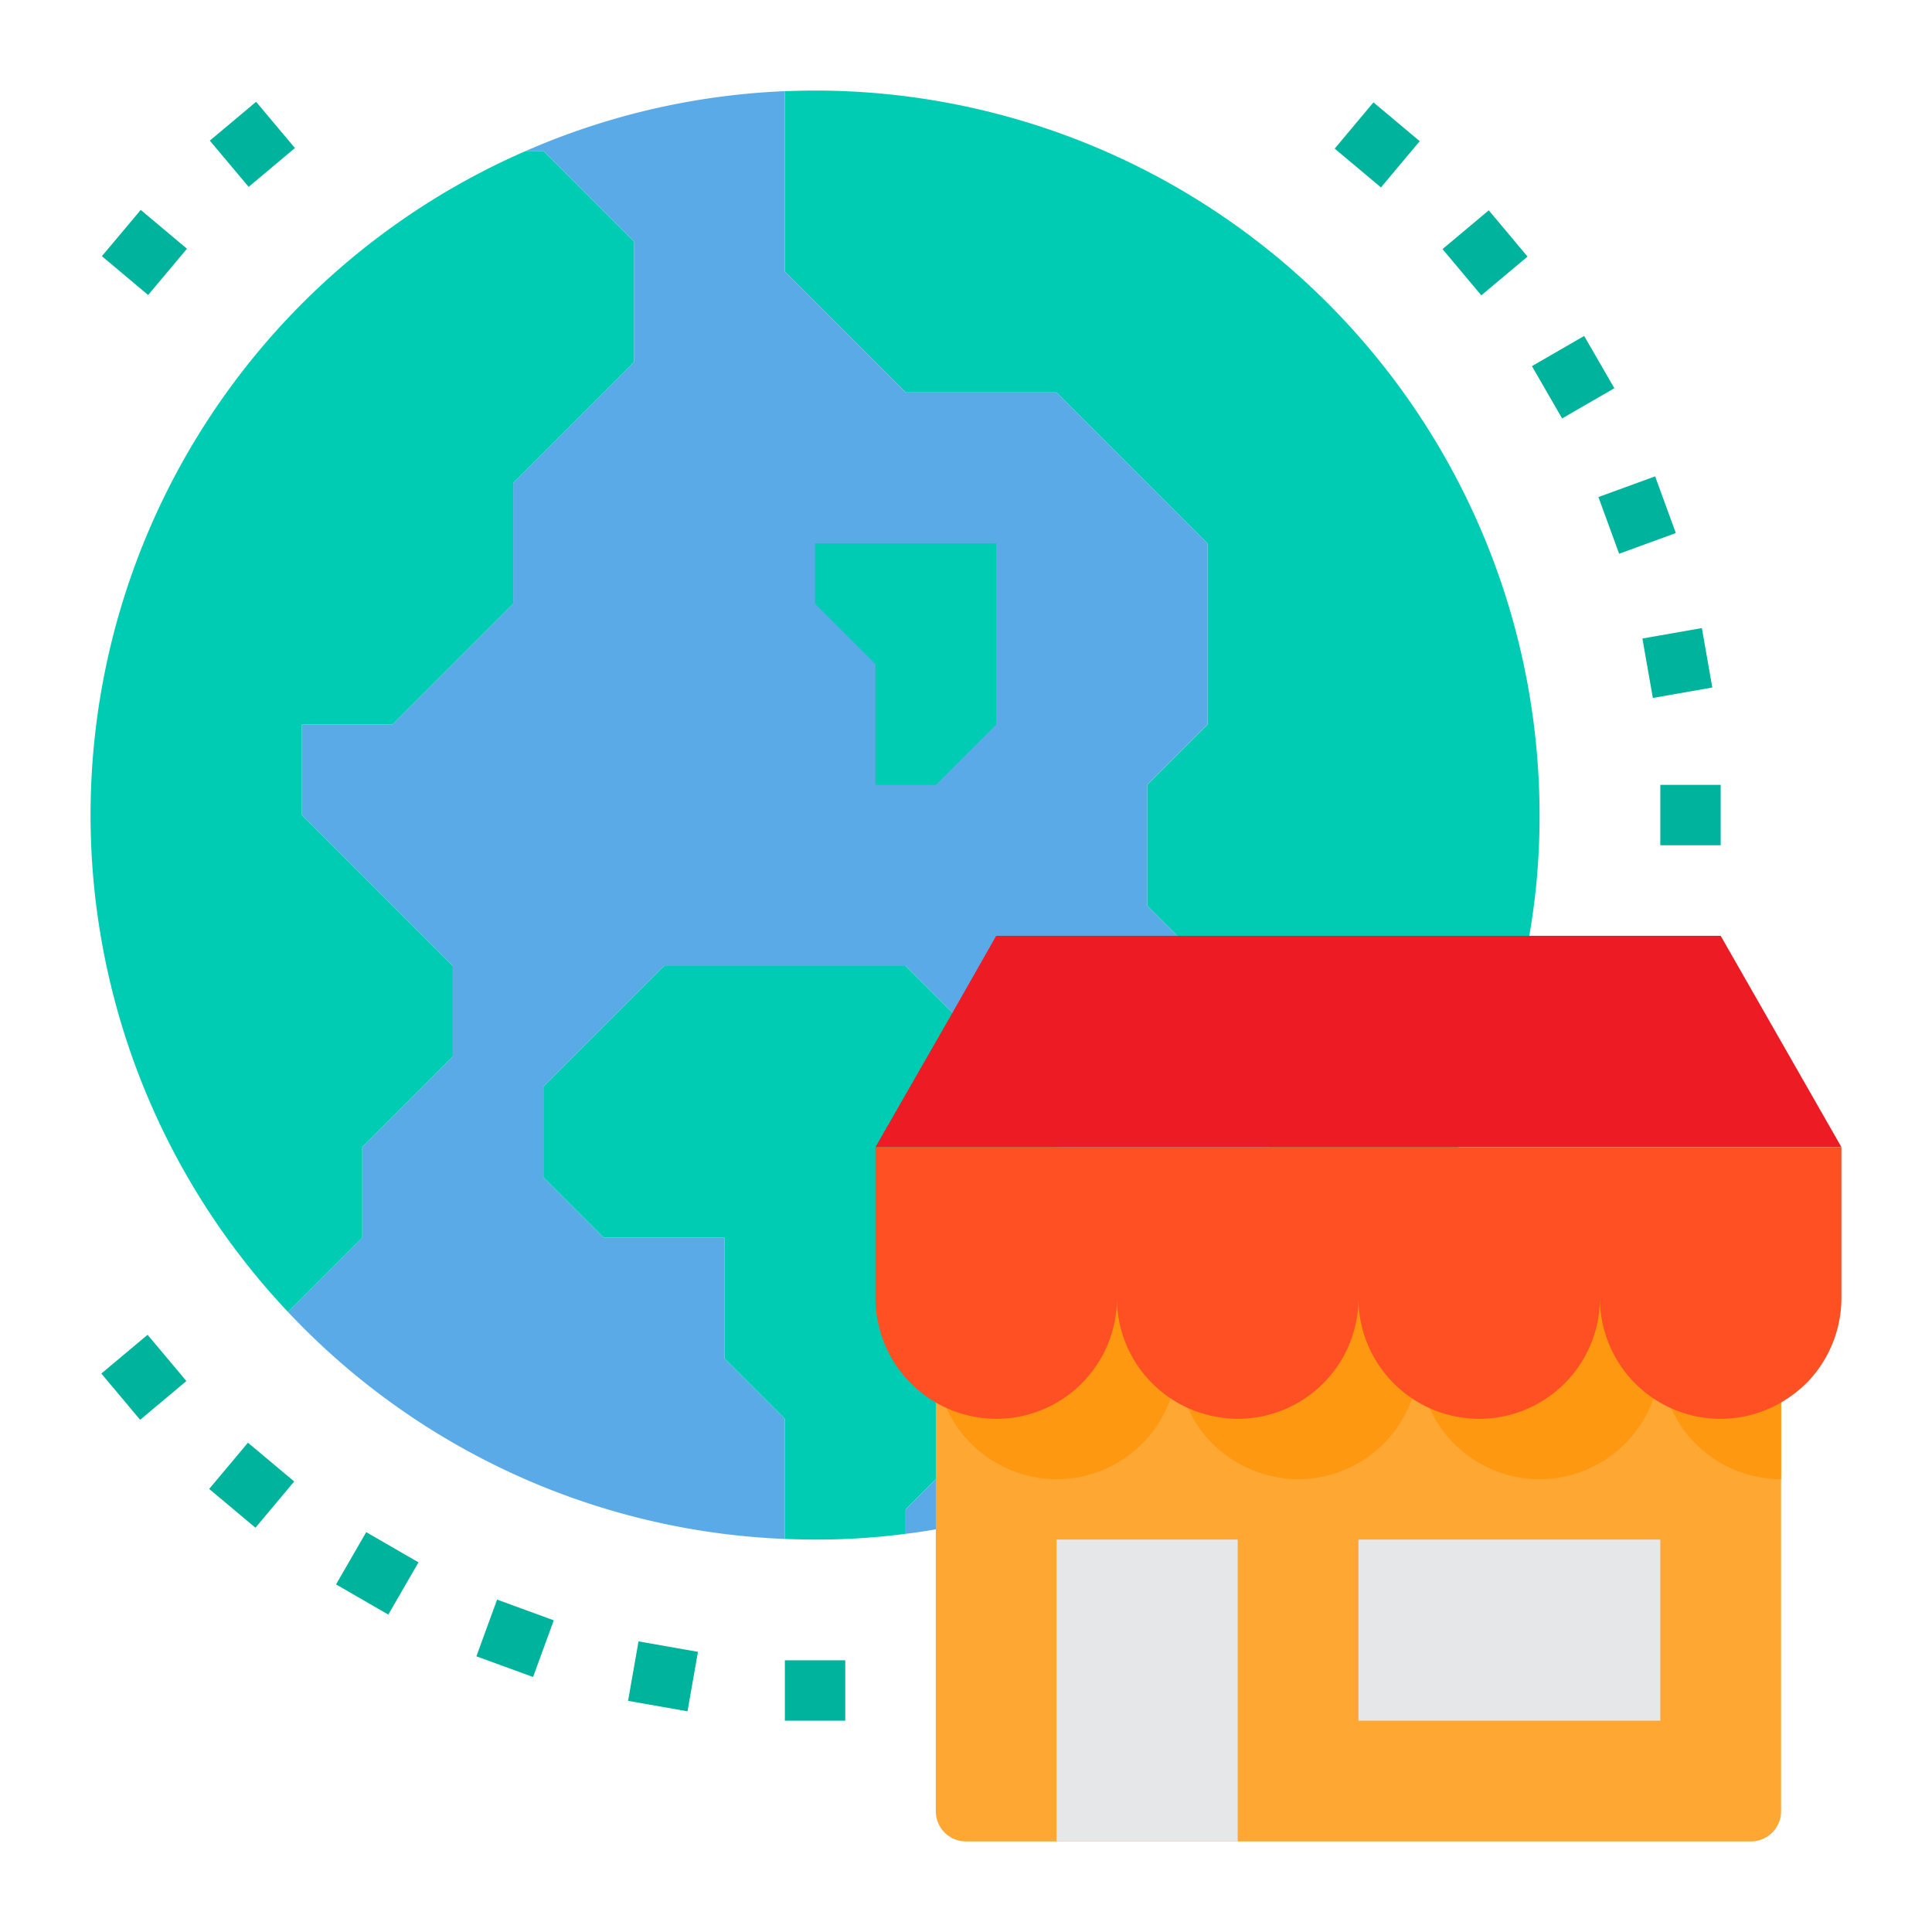 <svg height="35" viewBox="0 0 64 64" width="35" xmlns="http://www.w3.org/2000/svg"><g id="World-Store-World-Marketing-Commerce"><path d="m27 3c-.34 0-.67.01-1 .02v5.98l4 4h5l5 5v6l-2 2v4l1 1 3 3v5l3.4 3.4a24.12 24.12 0 0 0 5.26-11.4 22.974 22.974 0 0 0 .34-4 24.006 24.006 0 0 0 -24-24z" fill="#00ccb3"/><path d="m45.4 42.4c-.15.19-.3.36-.47.54a23.389 23.389 0 0 1 -4.59 4 23.682 23.682 0 0 1 -9.34 3.72c-.33.06-.66.11-1 .15v-.81l3-3v-4l2-2v-4l-5-5h-8l-4 4v3l2 2h4v4l2 2v3.98a23.919 23.919 0 0 1 -16.46-7.52l2.46-2.46v-3l3-3v-3l-5-5v-3h3l4-4v-4l4-4v-4l-3-3h-.58a23.884 23.884 0 0 1 8.58-1.98v5.98l4 4h5l5 5v6l-2 2v4l4 4v5z" fill="#5aaae7"/><path d="m31.55 33.55-1.55-1.55h-8l-1 1-3 3v3l2 2h4v4l2 2v3.98c.33.01.66.02 1 .02a22.8 22.8 0 0 0 3-.19v-.81l1-1 2-2v-4l2-2v-4z" fill="#00ccb3"/><path d="m57 31h-6.34-11.66-6l-1.45 2.55-2.55 4.45h6 7 6.32 12.68z" fill="#ed1c24"/><path d="m33 21v3l-2 2h-2v-4l-2-2v-2h6z" fill="#00ccb3"/><path d="m59 43v17a1 1 0 0 1 -1 1h-26a1 1 0 0 1 -1-1v-17z" fill="#ffa733"/><path d="m21 8v4l-4 4v4l-4 4h-3v3l5 5v3l-3 3v3l-2.46 2.46a23.989 23.989 0 0 1 7.88-38.46h.58z" fill="#00ccb3"/><path d="m59 43v6a4 4 0 0 1 -4-4 4 4 0 0 1 -8 0 3.995 3.995 0 0 1 -4 4 3.522 3.522 0 0 1 -.66-.06 3.99 3.99 0 0 1 -3.34-3.94 3.994 3.994 0 0 1 -6 3.46 3.98 3.98 0 0 1 -2-3.46v-2z" fill="#ff9811"/><path d="m45 51h10v6h-10z" fill="#e6e7e8"/><path d="m35 51h6v10h-6z" fill="#e6e7e8"/><path d="m48.32 38h-19.32v5a4.01 4.01 0 0 0 4 4 3.995 3.995 0 0 0 4-4 3.99 3.99 0 0 0 3.34 3.94 3.522 3.522 0 0 0 .66.06 3.995 3.995 0 0 0 4-4 4 4 0 1 0 8 0 3.994 3.994 0 0 0 6 3.46 4.225 4.225 0 0 0 .83-.63 4.025 4.025 0 0 0 1.17-2.83v-5z" fill="#ff5023"/><g fill="#00b39d"><path d="m55 26h2v2h-2z"/><path d="m54.559 20.965h2v1.999h-2z" transform="matrix(.985 -.173 .173 .985 -2.961 9.94)"/><path d="m53.251 16.082h2v2h-2z" transform="matrix(.939 -.343 .343 .939 -2.569 19.63)"/><path d="m51.115 11.5h1.999v2h-1.999z" transform="matrix(.866 -.5 .5 .866 .731 27.727)"/><path d="m48.215 7.359h2v2.001h-2z" transform="matrix(.766 -.642 .642 .766 6.128 33.568)"/><path d="m44.641 3.784h2v2.001h-2z" transform="matrix(.642 -.766 .766 .642 12.655 36.689)"/><path d="m7.359 3.785h2.001v2h-2.001z" transform="matrix(.766 -.643 .643 .766 -1.12 6.491)"/><path d="m3.784 7.359h2.001v2h-2.001z" transform="matrix(.643 -.766 .766 .643 -4.695 6.653)"/><path d="m3.785 44.64h2v2.001h-2z" transform="matrix(.766 -.642 .642 .766 -28.201 13.736)"/><path d="m7.359 48.215h2v2.001h-2z" transform="matrix(.642 -.766 .766 .642 -34.728 24.006)"/><path d="m11.5 51.115h1.999v2h-1.999z" transform="matrix(.5 -.866 .866 .5 -38.884 36.887)"/><path d="m16.082 53.251h2v2h-2z" transform="matrix(.343 -.939 .939 .343 -39.738 51.703)"/><path d="m20.965 54.559h2v1.999h-2z" transform="matrix(.173 -.985 .985 .173 -36.562 67.555)"/><path d="m26 55h2v2h-2z"/></g></g></svg>